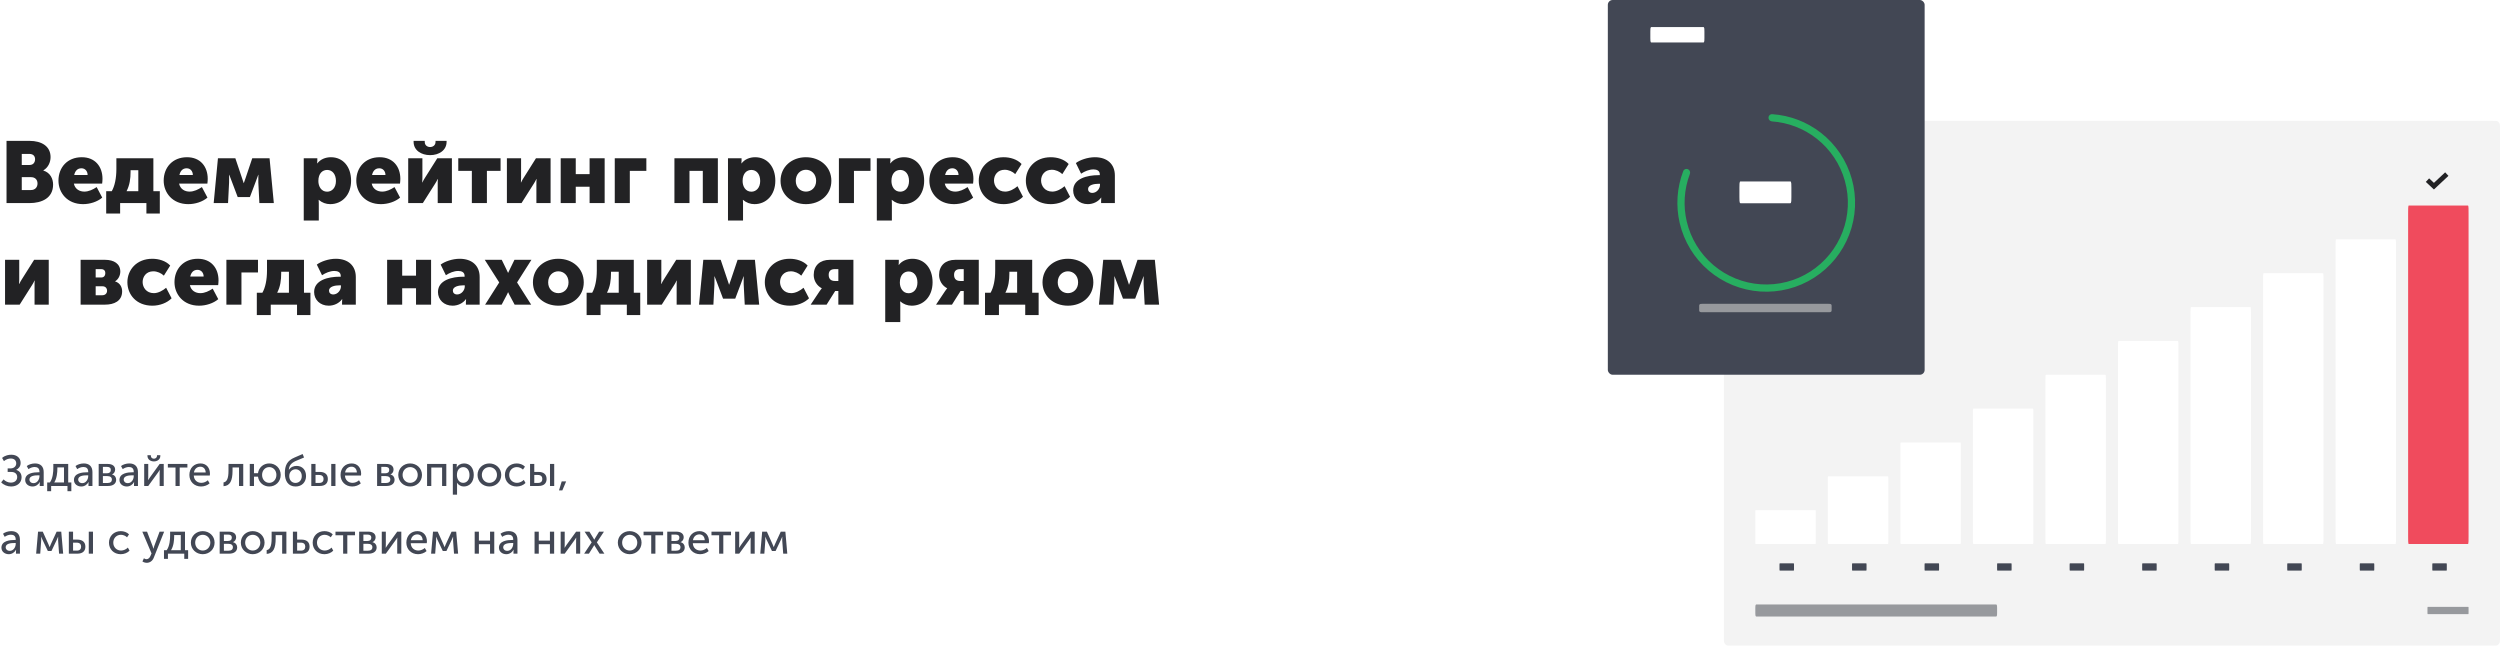 <svg width="1034" height="267" viewBox="0 0 1034 267" fill="none" xmlns="http://www.w3.org/2000/svg">
<path d="M2.7 84H12.168C17.28 84 21.96 81.948 21.96 76.332C21.96 74.064 20.88 71.436 17.928 70.536V70.464C19.872 69.348 20.916 67.152 20.916 64.992C20.916 60.564 17.316 58.26 12.168 58.26H2.7V84ZM9 68.232V63.66H12.132C13.824 63.66 14.508 64.668 14.508 65.856C14.508 67.08 13.824 68.232 12.24 68.232H9ZM9 78.6V73.272H12.816C14.652 73.272 15.516 74.46 15.516 75.9C15.516 77.34 14.616 78.6 12.78 78.6H9ZM24.177 74.712C24.177 79.644 27.741 84.432 34.365 84.432C37.209 84.432 40.269 83.46 42.285 81.732L39.981 77.376C38.469 78.384 36.705 79.248 34.869 79.248C32.889 79.248 31.017 78.204 30.549 75.936H42.249C42.321 75.288 42.393 74.64 42.393 73.992C42.393 68.844 39.297 65.028 33.825 65.028C27.849 65.028 24.177 69.276 24.177 74.712ZM30.693 72.372C31.017 70.896 31.881 69.6 33.681 69.6C35.265 69.6 36.237 70.86 36.237 72.372H30.693ZM52.346 79.068C53.642 76.584 54.002 73.884 54.002 71.076V70.392H57.206V79.068H52.346ZM43.922 79.068V88.32H49.682V84H60.554V88.32H66.098V79.068H63.434V65.46H48.134V69.924C48.134 73.668 47.45 76.98 46.226 79.068H43.922ZM67.7 74.712C67.7 79.644 71.264 84.432 77.888 84.432C80.732 84.432 83.792 83.46 85.808 81.732L83.504 77.376C81.992 78.384 80.228 79.248 78.392 79.248C76.412 79.248 74.54 78.204 74.072 75.936H85.772C85.844 75.288 85.916 74.64 85.916 73.992C85.916 68.844 82.82 65.028 77.348 65.028C71.372 65.028 67.7 69.276 67.7 74.712ZM74.216 72.372C74.54 70.896 75.404 69.6 77.204 69.6C78.788 69.6 79.76 70.86 79.76 72.372H74.216ZM88.378 84H94.318L94.75 75.468C94.822 74.028 94.714 72.3 94.714 72.3H94.786C94.786 72.3 95.47 73.848 95.866 75.036L98.314 81.516H103.354L105.802 75.036C106.27 73.884 106.81 72.3 106.81 72.3H106.882C106.882 72.3 106.81 74.028 106.846 75.468L107.278 84H113.254L111.49 65.46H104.326L101.59 73.596C101.266 74.532 100.834 75.756 100.834 75.756H100.798C100.798 75.756 100.402 74.532 100.078 73.596L97.342 65.46H90.142L88.378 84ZM125.627 91.2H131.855V84.252C131.855 83.316 131.783 82.668 131.783 82.668H131.855C133.187 83.82 134.843 84.432 136.571 84.432C141.503 84.432 145.211 80.616 145.211 74.748C145.211 68.988 141.899 65.028 136.859 65.028C134.627 65.028 132.503 65.892 131.243 67.584H131.171C131.171 67.584 131.243 67.008 131.243 66.396V65.46H125.627V91.2ZM131.675 74.856C131.675 71.652 133.439 70.284 135.311 70.284C137.471 70.284 138.947 72.084 138.947 74.856C138.947 77.7 137.255 79.284 135.311 79.284C132.863 79.284 131.675 77.088 131.675 74.856ZM147.364 74.712C147.364 79.644 150.928 84.432 157.552 84.432C160.396 84.432 163.456 83.46 165.472 81.732L163.168 77.376C161.656 78.384 159.892 79.248 158.056 79.248C156.076 79.248 154.204 78.204 153.736 75.936H165.436C165.508 75.288 165.58 74.64 165.58 73.992C165.58 68.844 162.484 65.028 157.012 65.028C151.036 65.028 147.364 69.276 147.364 74.712ZM153.88 72.372C154.204 70.896 155.068 69.6 156.868 69.6C158.452 69.6 159.424 70.86 159.424 72.372H153.88ZM177.906 64.164C181.542 64.164 184.71 62.184 184.71 58.656V58.26H180.138V58.692C180.138 60.168 178.95 60.816 177.906 60.816C176.826 60.816 175.674 60.168 175.674 58.692V58.26H171.066V58.656C171.066 62.184 174.234 64.164 177.906 64.164ZM168.834 84H174.882L180.03 75.864C180.318 75.36 180.714 74.784 181.038 74.028H181.11C181.038 74.748 181.038 75.468 181.038 75.9V84H186.906V65.46H180.858L175.71 73.632C175.386 74.172 175.026 74.712 174.702 75.468H174.63C174.666 75 174.702 74.28 174.702 73.632V65.46H168.834V84ZM195.156 84H201.384V70.68H207.036V65.46H189.54V70.68H195.156V84ZM209.651 84H215.699L220.847 75.864C221.135 75.36 221.531 74.784 221.855 74.028H221.927C221.855 74.748 221.855 75.468 221.855 75.9V84H227.723V65.46H221.675L216.527 73.632C216.203 74.172 215.843 74.712 215.519 75.468H215.447C215.483 75 215.519 74.28 215.519 73.632V65.46H209.651V84ZM231.904 84H238.132V77.232H243.856V84H250.084V65.46H243.856V72.012H238.132V65.46H231.904V84ZM254.264 84H260.492V70.68H267.332V65.46H254.264V84ZM278.943 84H285.171V70.68H290.679V84H296.907V65.46H278.943V84ZM301.092 91.2H307.32V84.252C307.32 83.316 307.248 82.668 307.248 82.668H307.32C308.652 83.82 310.308 84.432 312.036 84.432C316.968 84.432 320.676 80.616 320.676 74.748C320.676 68.988 317.364 65.028 312.324 65.028C310.092 65.028 307.968 65.892 306.708 67.584H306.636C306.636 67.584 306.708 67.008 306.708 66.396V65.46H301.092V91.2ZM307.14 74.856C307.14 71.652 308.904 70.284 310.776 70.284C312.936 70.284 314.412 72.084 314.412 74.856C314.412 77.7 312.72 79.284 310.776 79.284C308.328 79.284 307.14 77.088 307.14 74.856ZM322.829 74.784C322.829 80.58 327.509 84.432 333.341 84.432C339.173 84.432 343.853 80.58 343.853 74.784C343.853 68.952 339.173 65.028 333.305 65.028C327.509 65.028 322.829 68.952 322.829 74.784ZM329.129 74.784C329.129 71.976 331.073 70.212 333.341 70.212C335.609 70.212 337.553 71.976 337.553 74.784C337.553 77.556 335.609 79.248 333.341 79.248C331.073 79.248 329.129 77.556 329.129 74.784ZM346.971 84H353.199V70.68H360.039V65.46H346.971V84ZM362.651 91.2H368.879V84.252C368.879 83.316 368.807 82.668 368.807 82.668H368.879C370.211 83.82 371.867 84.432 373.595 84.432C378.527 84.432 382.235 80.616 382.235 74.748C382.235 68.988 378.923 65.028 373.883 65.028C371.651 65.028 369.527 65.892 368.267 67.584H368.195C368.195 67.584 368.267 67.008 368.267 66.396V65.46H362.651V91.2ZM368.699 74.856C368.699 71.652 370.463 70.284 372.335 70.284C374.495 70.284 375.971 72.084 375.971 74.856C375.971 77.7 374.279 79.284 372.335 79.284C369.887 79.284 368.699 77.088 368.699 74.856ZM384.388 74.712C384.388 79.644 387.952 84.432 394.576 84.432C397.42 84.432 400.48 83.46 402.496 81.732L400.192 77.376C398.68 78.384 396.916 79.248 395.08 79.248C393.1 79.248 391.228 78.204 390.76 75.936H402.46C402.532 75.288 402.604 74.64 402.604 73.992C402.604 68.844 399.508 65.028 394.036 65.028C388.06 65.028 384.388 69.276 384.388 74.712ZM390.904 72.372C391.228 70.896 392.092 69.6 393.892 69.6C395.476 69.6 396.448 70.86 396.448 72.372H390.904ZM404.814 74.712C404.814 79.824 408.522 84.432 415.146 84.432C418.242 84.432 421.266 83.244 423.102 81.372L420.834 77.016C419.502 78.168 417.558 79.248 415.758 79.248C412.626 79.248 411.114 76.836 411.114 74.64C411.114 72.444 412.59 70.212 415.542 70.212C417.162 70.212 418.818 70.968 419.898 72.012L422.526 67.836C420.69 65.856 417.738 65.028 415.146 65.028C408.486 65.028 404.814 69.744 404.814 74.712ZM424.29 74.712C424.29 79.824 427.998 84.432 434.622 84.432C437.718 84.432 440.742 83.244 442.578 81.372L440.31 77.016C438.978 78.168 437.034 79.248 435.234 79.248C432.102 79.248 430.59 76.836 430.59 74.64C430.59 72.444 432.066 70.212 435.018 70.212C436.638 70.212 438.294 70.968 439.374 72.012L442.002 67.836C440.166 65.856 437.214 65.028 434.622 65.028C427.962 65.028 424.29 69.744 424.29 74.712ZM443.865 78.78C443.865 81.984 446.349 84.432 449.913 84.432C452.037 84.432 454.197 83.46 455.421 81.732H455.493C455.493 81.732 455.421 82.272 455.421 82.884V84H461.109V72.588C461.109 67.872 457.941 65.028 452.829 65.028C449.805 65.028 446.565 66.216 444.981 67.44L447.141 71.832C448.617 70.86 450.453 70.068 452.253 70.068C453.621 70.068 454.881 70.572 454.881 72.12V72.444H454.341C449.769 72.444 443.865 73.812 443.865 78.78ZM450.021 78.204C450.021 76.512 452.469 76.008 454.377 76.008H454.953V76.512C454.953 78.024 453.585 79.788 451.785 79.788C450.633 79.788 450.021 79.068 450.021 78.204ZM2.088 126H8.136L13.284 117.864C13.572 117.36 13.968 116.784 14.292 116.028H14.364C14.292 116.748 14.292 117.468 14.292 117.9V126H20.16V107.46H14.112L8.964 115.632C8.64 116.172 8.28 116.712 7.956 117.468H7.884C7.92 117 7.956 116.28 7.956 115.632V107.46H2.088V126ZM33.342 126H43.458C47.13 126 50.514 124.56 50.514 120.492C50.514 118.872 49.722 117.036 47.598 116.388V116.352C49.002 115.524 49.758 113.868 49.758 112.32C49.758 109.116 47.166 107.46 43.458 107.46H33.342V126ZM39.57 114.768V111.312H41.838C43.062 111.312 43.566 112.068 43.566 112.932C43.566 113.904 43.062 114.768 41.91 114.768H39.57ZM39.57 122.112V118.404H42.342C43.674 118.404 44.286 119.268 44.286 120.276C44.286 121.212 43.638 122.112 42.306 122.112H39.57ZM52.688 116.712C52.688 121.824 56.397 126.432 63.02 126.432C66.117 126.432 69.141 125.244 70.977 123.372L68.709 119.016C67.376 120.168 65.433 121.248 63.633 121.248C60.501 121.248 58.989 118.836 58.989 116.64C58.989 114.444 60.465 112.212 63.416 112.212C65.037 112.212 66.692 112.968 67.772 114.012L70.4 109.836C68.564 107.856 65.612 107.028 63.02 107.028C56.361 107.028 52.688 111.744 52.688 116.712ZM72.165 116.712C72.165 121.644 75.729 126.432 82.353 126.432C85.197 126.432 88.257 125.46 90.273 123.732L87.969 119.376C86.457 120.384 84.693 121.248 82.857 121.248C80.877 121.248 79.005 120.204 78.537 117.936H90.237C90.309 117.288 90.381 116.64 90.381 115.992C90.381 110.844 87.285 107.028 81.813 107.028C75.837 107.028 72.165 111.276 72.165 116.712ZM78.681 114.372C79.005 112.896 79.869 111.6 81.669 111.6C83.253 111.6 84.225 112.86 84.225 114.372H78.681ZM93.635 126H99.863V112.68H106.703V107.46H93.635V126ZM114.643 121.068C115.939 118.584 116.299 115.884 116.299 113.076V112.392H119.503V121.068H114.643ZM106.219 121.068V130.32H111.979V126H122.851V130.32H128.395V121.068H125.731V107.46H110.431V111.924C110.431 115.668 109.747 118.98 108.523 121.068H106.219ZM129.92 120.78C129.92 123.984 132.404 126.432 135.968 126.432C138.092 126.432 140.252 125.46 141.476 123.732H141.548C141.548 123.732 141.476 124.272 141.476 124.884V126H147.164V114.588C147.164 109.872 143.996 107.028 138.884 107.028C135.86 107.028 132.62 108.216 131.036 109.44L133.196 113.832C134.672 112.86 136.508 112.068 138.308 112.068C139.676 112.068 140.936 112.572 140.936 114.12V114.444H140.396C135.824 114.444 129.92 115.812 129.92 120.78ZM136.076 120.204C136.076 118.512 138.524 118.008 140.432 118.008H141.008V118.512C141.008 120.024 139.64 121.788 137.84 121.788C136.688 121.788 136.076 121.068 136.076 120.204ZM160.115 126H166.343V119.232H172.067V126H178.295V107.46H172.067V114.012H166.343V107.46H160.115V126ZM181.143 120.78C181.143 123.984 183.627 126.432 187.191 126.432C189.315 126.432 191.475 125.46 192.699 123.732H192.771C192.771 123.732 192.699 124.272 192.699 124.884V126H198.387V114.588C198.387 109.872 195.219 107.028 190.107 107.028C187.083 107.028 183.843 108.216 182.259 109.44L184.419 113.832C185.895 112.86 187.731 112.068 189.531 112.068C190.899 112.068 192.159 112.572 192.159 114.12V114.444H191.619C187.047 114.444 181.143 115.812 181.143 120.78ZM187.299 120.204C187.299 118.512 189.747 118.008 191.655 118.008H192.231V118.512C192.231 120.024 190.863 121.788 189.063 121.788C187.911 121.788 187.299 121.068 187.299 120.204ZM200.646 126H207.486L209.682 121.824C209.862 121.5 210.114 120.888 210.114 120.888H210.186C210.186 120.888 210.438 121.5 210.618 121.824L212.85 126H219.69L213.858 116.82L219.798 107.46H212.778L210.762 111.6C210.546 112.068 210.186 112.824 210.186 112.824H210.114C210.114 112.824 209.79 112.068 209.538 111.6L207.522 107.46H200.502L206.478 116.82L200.646 126ZM220.419 116.784C220.419 122.58 225.099 126.432 230.931 126.432C236.763 126.432 241.443 122.58 241.443 116.784C241.443 110.952 236.763 107.028 230.895 107.028C225.099 107.028 220.419 110.952 220.419 116.784ZM226.719 116.784C226.719 113.976 228.663 112.212 230.931 112.212C233.199 112.212 235.143 113.976 235.143 116.784C235.143 119.556 233.199 121.248 230.931 121.248C228.663 121.248 226.719 119.556 226.719 116.784ZM251.049 121.068C252.345 118.584 252.705 115.884 252.705 113.076V112.392H255.909V121.068H251.049ZM242.625 121.068V130.32H248.385V126H259.257V130.32H264.801V121.068H262.137V107.46H246.837V111.924C246.837 115.668 246.153 118.98 244.929 121.068H242.625ZM267.658 126H273.706L278.854 117.864C279.142 117.36 279.538 116.784 279.862 116.028H279.934C279.862 116.748 279.862 117.468 279.862 117.9V126H285.73V107.46H279.682L274.534 115.632C274.21 116.172 273.85 116.712 273.526 117.468H273.454C273.49 117 273.526 116.28 273.526 115.632V107.46H267.658V126ZM289.12 126H295.06L295.492 117.468C295.564 116.028 295.456 114.3 295.456 114.3H295.528C295.528 114.3 296.212 115.848 296.608 117.036L299.056 123.516H304.096L306.544 117.036C307.012 115.884 307.552 114.3 307.552 114.3H307.624C307.624 114.3 307.552 116.028 307.588 117.468L308.02 126H313.996L312.232 107.46H305.068L302.332 115.596C302.008 116.532 301.576 117.756 301.576 117.756H301.54C301.54 117.756 301.144 116.532 300.82 115.596L298.084 107.46H290.884L289.12 126ZM316.325 116.712C316.325 121.824 320.033 126.432 326.657 126.432C329.753 126.432 332.777 125.244 334.613 123.372L332.345 119.016C331.013 120.168 329.069 121.248 327.269 121.248C324.137 121.248 322.625 118.836 322.625 116.64C322.625 114.444 324.101 112.212 327.053 112.212C328.673 112.212 330.329 112.968 331.409 114.012L334.037 109.836C332.201 107.856 329.249 107.028 326.657 107.028C319.997 107.028 316.325 111.744 316.325 116.712ZM335.293 126H341.881L345.445 120.348H346.741V126H352.969V107.46H343.249C339.145 107.46 336.553 109.836 336.553 113.724C336.553 116.1 337.885 118.224 339.901 119.232V119.268C339.901 119.268 339.541 119.628 339.037 120.384L335.293 126ZM345.265 116.208C343.789 116.208 342.745 115.452 342.745 113.688C342.745 111.96 343.789 111.312 345.229 111.312H346.741V116.208H345.265ZM366.131 133.2H372.359V126.252C372.359 125.316 372.287 124.668 372.287 124.668H372.359C373.691 125.82 375.347 126.432 377.075 126.432C382.007 126.432 385.715 122.616 385.715 116.748C385.715 110.988 382.403 107.028 377.363 107.028C375.131 107.028 373.007 107.892 371.747 109.584H371.675C371.675 109.584 371.747 109.008 371.747 108.396V107.46H366.131V133.2ZM372.179 116.856C372.179 113.652 373.943 112.284 375.815 112.284C377.975 112.284 379.451 114.084 379.451 116.856C379.451 119.7 377.759 121.284 375.815 121.284C373.367 121.284 372.179 119.088 372.179 116.856ZM387.148 126H393.736L397.3 120.348H398.596V126H404.824V107.46H395.104C391 107.46 388.408 109.836 388.408 113.724C388.408 116.1 389.74 118.224 391.756 119.232V119.268C391.756 119.268 391.396 119.628 390.892 120.384L387.148 126ZM397.12 116.208C395.644 116.208 394.6 115.452 394.6 113.688C394.6 111.96 395.644 111.312 397.084 111.312H398.596V116.208H397.12ZM415.826 121.068C417.122 118.584 417.482 115.884 417.482 113.076V112.392H420.686V121.068H415.826ZM407.402 121.068V130.32H413.162V126H424.034V130.32H429.578V121.068H426.914V107.46H411.614V111.924C411.614 115.668 410.93 118.98 409.706 121.068H407.402ZM431.181 116.784C431.181 122.58 435.861 126.432 441.693 126.432C447.525 126.432 452.205 122.58 452.205 116.784C452.205 110.952 447.525 107.028 441.657 107.028C435.861 107.028 431.181 110.952 431.181 116.784ZM437.481 116.784C437.481 113.976 439.425 112.212 441.693 112.212C443.961 112.212 445.905 113.976 445.905 116.784C445.905 119.556 443.961 121.248 441.693 121.248C439.425 121.248 437.481 119.556 437.481 116.784ZM454.53 126H460.47L460.902 117.468C460.974 116.028 460.866 114.3 460.866 114.3H460.938C460.938 114.3 461.622 115.848 462.018 117.036L464.466 123.516H469.506L471.954 117.036C472.422 115.884 472.962 114.3 472.962 114.3H473.034C473.034 114.3 472.962 116.028 472.998 117.468L473.43 126H479.406L477.642 107.46H470.478L467.742 115.596C467.418 116.532 466.986 117.756 466.986 117.756H466.95C466.95 117.756 466.554 116.532 466.23 115.596L463.494 107.46H456.294L454.53 126Z" fill="#222224"/>
<path d="M0.486 199.488C1.476 200.586 3.078 201.216 4.608 201.216C7.002 201.216 8.928 199.758 8.928 197.4C8.928 195.834 8.028 194.736 6.696 194.358V194.322C7.596 193.872 8.532 193.008 8.532 191.46C8.532 189.336 6.894 188.076 4.716 188.076C3.636 188.076 2.214 188.274 0.864 189.39L1.62 190.722C2.556 189.93 3.564 189.642 4.464 189.642C6.03 189.642 6.714 190.578 6.714 191.676C6.714 192.882 5.706 193.728 4.428 193.728H3.168V195.204H4.734C6.12 195.204 7.11 195.978 7.11 197.31C7.11 198.75 6.012 199.614 4.464 199.614C3.276 199.614 2.142 199.002 1.476 198.282L0.486 199.488ZM10.42 198.516C10.42 200.226 11.878 201.216 13.462 201.216C14.812 201.216 15.928 200.406 16.45 199.362H16.486C16.486 199.362 16.432 199.668 16.432 200.082V201H18.07V195.24C18.07 192.936 16.756 191.676 14.47 191.676C13.192 191.676 11.806 192.144 11.068 192.756L11.77 194.034C12.508 193.512 13.426 193.152 14.326 193.152C15.46 193.152 16.324 193.656 16.324 195.15V195.33H15.856C13.966 195.33 10.42 195.654 10.42 198.516ZM12.166 198.372C12.166 196.698 14.578 196.59 15.874 196.59H16.324V196.932C16.324 198.282 15.406 199.83 13.876 199.83C12.742 199.83 12.166 199.092 12.166 198.372ZM22.433 199.56C23.585 197.76 23.729 195.168 23.729 193.8V193.314H26.465V199.56H22.433ZM19.517 199.56V203.16H21.155V201H27.905V203.16H29.507V199.56H28.211V191.892H22.055V193.566C22.055 194.97 21.911 197.814 20.633 199.56H19.517ZM30.582 198.516C30.582 200.226 32.04 201.216 33.624 201.216C34.974 201.216 36.09 200.406 36.612 199.362H36.648C36.648 199.362 36.594 199.668 36.594 200.082V201H38.232V195.24C38.232 192.936 36.918 191.676 34.632 191.676C33.354 191.676 31.968 192.144 31.23 192.756L31.932 194.034C32.67 193.512 33.588 193.152 34.488 193.152C35.622 193.152 36.486 193.656 36.486 195.15V195.33H36.018C34.128 195.33 30.582 195.654 30.582 198.516ZM32.328 198.372C32.328 196.698 34.74 196.59 36.036 196.59H36.486V196.932C36.486 198.282 35.568 199.83 34.038 199.83C32.904 199.83 32.328 199.092 32.328 198.372ZM40.813 201H44.701C46.681 201 48.049 200.1 48.049 198.408C48.049 197.4 47.455 196.518 46.321 196.248V196.23C47.149 195.87 47.617 195.114 47.617 194.232C47.617 192.702 46.411 191.892 44.575 191.892H40.813V201ZM42.559 195.744V193.098H44.215C45.313 193.098 45.835 193.53 45.835 194.358C45.835 195.204 45.313 195.744 44.269 195.744H42.559ZM42.559 199.776V196.914H44.413C45.619 196.914 46.285 197.454 46.285 198.354C46.285 199.2 45.691 199.776 44.431 199.776H42.559ZM49.408 198.516C49.408 200.226 50.867 201.216 52.45 201.216C53.8 201.216 54.916 200.406 55.438 199.362H55.474C55.474 199.362 55.42 199.668 55.42 200.082V201H57.059V195.24C57.059 192.936 55.745 191.676 53.459 191.676C52.181 191.676 50.794 192.144 50.056 192.756L50.758 194.034C51.496 193.512 52.414 193.152 53.315 193.152C54.449 193.152 55.312 193.656 55.312 195.15V195.33H54.844C52.955 195.33 49.408 195.654 49.408 198.516ZM51.154 198.372C51.154 196.698 53.566 196.59 54.862 196.59H55.312V196.932C55.312 198.282 54.395 199.83 52.864 199.83C51.73 199.83 51.154 199.092 51.154 198.372ZM63.653 190.848C65.057 190.848 66.317 190.02 66.317 188.544V188.274H64.931V188.508C64.931 189.318 64.283 189.714 63.653 189.714C63.023 189.714 62.393 189.318 62.393 188.526V188.274H60.989V188.544C60.989 190.02 62.267 190.848 63.653 190.848ZM59.639 201H61.313L65.255 195.564C65.543 195.132 65.993 194.52 66.047 194.358H66.083C66.083 194.502 66.029 195.132 66.029 195.564V201H67.721V191.892H66.029L62.105 197.328C61.799 197.76 61.367 198.39 61.295 198.552H61.259C61.277 198.462 61.313 197.814 61.313 197.328V191.892H59.639V201ZM72.593 201H74.321V193.386H77.507V191.892H69.425V193.386H72.593V201ZM78.328 196.446C78.328 199.146 80.308 201.216 83.17 201.216C84.43 201.216 85.816 200.73 86.698 199.92L85.96 198.642C85.24 199.29 84.25 199.704 83.278 199.704C81.64 199.704 80.236 198.642 80.146 196.68H86.77C86.806 196.428 86.842 196.176 86.842 195.942C86.842 193.602 85.474 191.676 82.9 191.676C80.308 191.676 78.328 193.548 78.328 196.446ZM80.2 195.42C80.452 193.908 81.514 193.026 82.864 193.026C84.052 193.026 85.024 193.854 85.078 195.42H80.2ZM92.452 201.09C95.134 200.946 96.178 198.822 96.178 194.7V193.332H98.86V201H100.606V191.892H94.504V194.7C94.504 197.994 93.784 199.326 92.452 199.524V201.09ZM103.303 201H105.049V197.148H106.705C107.029 199.524 108.955 201.216 111.367 201.216C113.995 201.216 116.101 199.2 116.101 196.428C116.101 193.674 113.995 191.676 111.349 191.676C108.955 191.676 107.029 193.35 106.705 195.708H105.049V191.892H103.303V201ZM108.397 196.428C108.397 194.538 109.711 193.188 111.367 193.188C113.005 193.188 114.319 194.538 114.319 196.428C114.319 198.336 113.005 199.704 111.367 199.704C109.711 199.704 108.397 198.336 108.397 196.428ZM117.813 195.762C117.813 198.912 119.199 201.216 122.277 201.216C124.851 201.216 126.579 199.416 126.579 196.896C126.579 194.322 124.995 192.702 122.709 192.702C121.503 192.702 120.297 193.098 119.487 194.322H119.451C119.577 192.576 120.441 191.514 122.259 190.686L125.751 189.228L125.175 187.788L121.917 189.192C118.749 190.524 117.813 192.504 117.813 195.762ZM119.631 196.896C119.631 195.294 120.729 194.088 122.277 194.088C123.645 194.088 124.815 195.15 124.815 196.932C124.815 198.696 123.645 199.74 122.205 199.74C120.801 199.74 119.631 198.696 119.631 196.896ZM137 201H138.746V191.892H137V201ZM128.756 201H132.266C134.552 201 135.596 199.83 135.596 198.12C135.596 196.05 134.174 195.186 132.284 195.186H130.502V191.892H128.756V201ZM130.502 199.74V196.446H132.014C133.274 196.446 133.832 197.13 133.832 198.102C133.832 199.056 133.292 199.74 132.032 199.74H130.502ZM140.854 196.446C140.854 199.146 142.834 201.216 145.696 201.216C146.956 201.216 148.342 200.73 149.224 199.92L148.486 198.642C147.766 199.29 146.776 199.704 145.804 199.704C144.166 199.704 142.762 198.642 142.672 196.68H149.296C149.332 196.428 149.368 196.176 149.368 195.942C149.368 193.602 148 191.676 145.426 191.676C142.834 191.676 140.854 193.548 140.854 196.446ZM142.726 195.42C142.978 193.908 144.04 193.026 145.39 193.026C146.578 193.026 147.55 193.854 147.604 195.42H142.726ZM155.967 201H159.855C161.835 201 163.203 200.1 163.203 198.408C163.203 197.4 162.609 196.518 161.475 196.248V196.23C162.303 195.87 162.771 195.114 162.771 194.232C162.771 192.702 161.565 191.892 159.729 191.892H155.967V201ZM157.713 195.744V193.098H159.369C160.467 193.098 160.989 193.53 160.989 194.358C160.989 195.204 160.467 195.744 159.423 195.744H157.713ZM157.713 199.776V196.914H159.567C160.773 196.914 161.439 197.454 161.439 198.354C161.439 199.2 160.845 199.776 159.585 199.776H157.713ZM164.725 196.428C164.725 199.2 166.921 201.216 169.639 201.216C172.339 201.216 174.535 199.2 174.535 196.428C174.535 193.674 172.339 191.676 169.621 191.676C166.921 191.676 164.725 193.674 164.725 196.428ZM166.507 196.428C166.507 194.538 167.911 193.188 169.639 193.188C171.349 193.188 172.771 194.538 172.771 196.428C172.771 198.336 171.349 199.704 169.639 199.704C167.911 199.704 166.507 198.336 166.507 196.428ZM176.639 201H178.385V193.386H182.849V201H184.595V191.892H176.639V201ZM187.291 204.6H189.037V200.46C189.037 199.992 188.965 199.668 188.965 199.668H189.001C189.631 200.64 190.675 201.216 191.827 201.216C194.221 201.216 195.949 199.344 195.949 196.446C195.949 193.62 194.419 191.676 191.953 191.676C190.621 191.676 189.469 192.288 188.893 193.386H188.857C188.857 193.386 188.911 193.08 188.911 192.702V191.892H187.291V204.6ZM188.983 196.482C188.983 194.178 190.243 193.206 191.611 193.206C193.123 193.206 194.185 194.484 194.185 196.464C194.185 198.534 192.997 199.704 191.557 199.704C189.883 199.704 188.983 198.102 188.983 196.482ZM197.508 196.428C197.508 199.2 199.704 201.216 202.422 201.216C205.122 201.216 207.318 199.2 207.318 196.428C207.318 193.674 205.122 191.676 202.404 191.676C199.704 191.676 197.508 193.674 197.508 196.428ZM199.29 196.428C199.29 194.538 200.694 193.188 202.422 193.188C204.132 193.188 205.554 194.538 205.554 196.428C205.554 198.336 204.132 199.704 202.422 199.704C200.694 199.704 199.29 198.336 199.29 196.428ZM208.828 196.446C208.828 199.182 210.826 201.216 213.706 201.216C215.128 201.216 216.514 200.64 217.342 199.758L216.64 198.48C215.938 199.218 214.84 199.704 213.832 199.704C211.942 199.704 210.61 198.282 210.61 196.428C210.61 194.574 211.942 193.188 213.778 193.188C214.732 193.188 215.686 193.62 216.298 194.232L217.126 193.008C216.262 192.09 214.912 191.676 213.706 191.676C210.844 191.676 208.828 193.746 208.828 196.446ZM227.475 201H229.221V191.892H227.475V201ZM219.231 201H222.741C225.027 201 226.071 199.83 226.071 198.12C226.071 196.05 224.649 195.186 222.759 195.186H220.977V191.892H219.231V201ZM220.977 199.74V196.446H222.489C223.749 196.446 224.307 197.13 224.307 198.102C224.307 199.056 223.767 199.74 222.507 199.74H220.977ZM231.202 202.818H232.588L234.154 199.11H232.318L231.202 202.818ZM0.594 226.516C0.594 228.226 2.052 229.216 3.636 229.216C4.986 229.216 6.102 228.406 6.624 227.362H6.66C6.66 227.362 6.606 227.668 6.606 228.082V229H8.244V223.24C8.244 220.936 6.93 219.676 4.644 219.676C3.366 219.676 1.98 220.144 1.242 220.756L1.944 222.034C2.682 221.512 3.6 221.152 4.5 221.152C5.634 221.152 6.498 221.656 6.498 223.15V223.33H6.03C4.14 223.33 0.594 223.654 0.594 226.516ZM2.34 226.372C2.34 224.698 4.752 224.59 6.048 224.59H6.498V224.932C6.498 226.282 5.58 227.83 4.05 227.83C2.916 227.83 2.34 227.092 2.34 226.372ZM14.947 229H16.639L17.035 223.582C17.071 223.042 17.017 222.016 17.017 222.016H17.053C17.053 222.016 17.341 222.7 17.629 223.366L19.789 227.902H21.283L23.443 223.348C23.785 222.646 24.019 222.016 24.019 222.016H24.055C24.055 222.016 24.019 223.042 24.037 223.582L24.433 229H26.125L25.333 219.892H23.425L21.049 225.04C20.815 225.598 20.545 226.264 20.545 226.264H20.509C20.509 226.264 20.257 225.58 20.005 225.04L17.683 219.892H15.739L14.947 229ZM36.717 229H38.463V219.892H36.717V229ZM28.473 229H31.983C34.269 229 35.313 227.83 35.313 226.12C35.313 224.05 33.891 223.186 32.001 223.186H30.219V219.892H28.473V229ZM30.219 227.74V224.446H31.731C32.991 224.446 33.549 225.13 33.549 226.102C33.549 227.056 33.009 227.74 31.749 227.74H30.219ZM45.071 224.446C45.071 227.182 47.069 229.216 49.949 229.216C51.37 229.216 52.757 228.64 53.584 227.758L52.883 226.48C52.181 227.218 51.083 227.704 50.075 227.704C48.184 227.704 46.852 226.282 46.852 224.428C46.852 222.574 48.184 221.188 50.02 221.188C50.974 221.188 51.928 221.62 52.541 222.232L53.368 221.008C52.505 220.09 51.154 219.676 49.949 219.676C47.087 219.676 45.071 221.746 45.071 224.446ZM59.523 230.89L58.911 232.222C58.911 232.222 59.649 232.78 60.657 232.78C61.935 232.78 63.069 232.06 63.609 230.638L67.893 219.892H66.003L63.789 225.868C63.627 226.336 63.483 226.948 63.483 226.948H63.447C63.447 226.948 63.285 226.3 63.105 225.85L60.819 219.892H58.857L62.673 228.892L62.223 229.936C61.881 230.764 61.287 231.286 60.567 231.286C60.027 231.286 59.523 230.89 59.523 230.89ZM70.737 227.56C71.889 225.76 72.034 223.168 72.034 221.8V221.314H74.769V227.56H70.737ZM67.822 227.56V231.16H69.46V229H76.21V231.16H77.811V227.56H76.516V219.892H70.359V221.566C70.359 222.97 70.216 225.814 68.938 227.56H67.822ZM78.944 224.428C78.944 227.2 81.139 229.216 83.858 229.216C86.558 229.216 88.754 227.2 88.754 224.428C88.754 221.674 86.558 219.676 83.84 219.676C81.139 219.676 78.944 221.674 78.944 224.428ZM80.725 224.428C80.725 222.538 82.129 221.188 83.858 221.188C85.567 221.188 86.99 222.538 86.99 224.428C86.99 226.336 85.567 227.704 83.858 227.704C82.129 227.704 80.725 226.336 80.725 224.428ZM90.858 229H94.746C96.726 229 98.094 228.1 98.094 226.408C98.094 225.4 97.5 224.518 96.366 224.248V224.23C97.194 223.87 97.662 223.114 97.662 222.232C97.662 220.702 96.456 219.892 94.62 219.892H90.858V229ZM92.604 223.744V221.098H94.26C95.358 221.098 95.88 221.53 95.88 222.358C95.88 223.204 95.358 223.744 94.314 223.744H92.604ZM92.604 227.776V224.914H94.458C95.664 224.914 96.33 225.454 96.33 226.354C96.33 227.2 95.736 227.776 94.476 227.776H92.604ZM99.615 224.428C99.615 227.2 101.811 229.216 104.529 229.216C107.229 229.216 109.425 227.2 109.425 224.428C109.425 221.674 107.229 219.676 104.511 219.676C101.811 219.676 99.615 221.674 99.615 224.428ZM101.397 224.428C101.397 222.538 102.801 221.188 104.529 221.188C106.239 221.188 107.661 222.538 107.661 224.428C107.661 226.336 106.239 227.704 104.529 227.704C102.801 227.704 101.397 226.336 101.397 224.428ZM110.294 229.09C112.976 228.946 114.02 226.822 114.02 222.7V221.332H116.702V229H118.448V219.892H112.346V222.7C112.346 225.994 111.626 227.326 110.294 227.524V229.09ZM121.145 229H124.691C126.995 229 128.039 227.83 128.039 226.12C128.039 224.05 126.617 223.186 124.727 223.186H122.891V219.892H121.145V229ZM122.891 227.74V224.446H124.457C125.717 224.446 126.257 225.13 126.257 226.102C126.257 227.056 125.717 227.74 124.457 227.74H122.891ZM129.322 224.446C129.322 227.182 131.32 229.216 134.2 229.216C135.622 229.216 137.008 228.64 137.836 227.758L137.134 226.48C136.432 227.218 135.334 227.704 134.326 227.704C132.436 227.704 131.104 226.282 131.104 224.428C131.104 222.574 132.436 221.188 134.272 221.188C135.226 221.188 136.18 221.62 136.792 222.232L137.62 221.008C136.756 220.09 135.406 219.676 134.2 219.676C131.338 219.676 129.322 221.746 129.322 224.446ZM141.921 229H143.649V221.386H146.835V219.892H138.753V221.386H141.921V229ZM148.549 229H152.437C154.417 229 155.785 228.1 155.785 226.408C155.785 225.4 155.191 224.518 154.057 224.248V224.23C154.885 223.87 155.353 223.114 155.353 222.232C155.353 220.702 154.147 219.892 152.311 219.892H148.549V229ZM150.295 223.744V221.098H151.951C153.049 221.098 153.571 221.53 153.571 222.358C153.571 223.204 153.049 223.744 152.005 223.744H150.295ZM150.295 227.776V224.914H152.149C153.355 224.914 154.021 225.454 154.021 226.354C154.021 227.2 153.427 227.776 152.167 227.776H150.295ZM157.901 229H159.575L163.517 223.564C163.805 223.132 164.255 222.52 164.309 222.358H164.345C164.345 222.502 164.291 223.132 164.291 223.564V229H165.983V219.892H164.291L160.367 225.328C160.061 225.76 159.629 226.39 159.557 226.552H159.521C159.539 226.462 159.575 225.814 159.575 225.328V219.892H157.901V229ZM168.065 224.446C168.065 227.146 170.045 229.216 172.907 229.216C174.167 229.216 175.553 228.73 176.435 227.92L175.697 226.642C174.977 227.29 173.987 227.704 173.015 227.704C171.377 227.704 169.973 226.642 169.883 224.68H176.507C176.543 224.428 176.579 224.176 176.579 223.942C176.579 221.602 175.211 219.676 172.637 219.676C170.045 219.676 168.065 221.548 168.065 224.446ZM169.937 223.42C170.189 221.908 171.251 221.026 172.601 221.026C173.789 221.026 174.761 221.854 174.815 223.42H169.937ZM178.3 229H179.992L180.388 223.582C180.424 223.042 180.37 222.016 180.37 222.016H180.406C180.406 222.016 180.694 222.7 180.982 223.366L183.142 227.902H184.636L186.796 223.348C187.138 222.646 187.372 222.016 187.372 222.016H187.408C187.408 222.016 187.372 223.042 187.39 223.582L187.786 229H189.478L188.686 219.892H186.778L184.402 225.04C184.168 225.598 183.898 226.264 183.898 226.264H183.862C183.862 226.264 183.61 225.58 183.358 225.04L181.036 219.892H179.092L178.3 229ZM196.327 229H198.073V225.094H202.681V229H204.427V219.892H202.681V223.6H198.073V219.892H196.327V229ZM206.364 226.516C206.364 228.226 207.822 229.216 209.406 229.216C210.756 229.216 211.872 228.406 212.394 227.362H212.43C212.43 227.362 212.376 227.668 212.376 228.082V229H214.014V223.24C214.014 220.936 212.7 219.676 210.414 219.676C209.136 219.676 207.75 220.144 207.012 220.756L207.714 222.034C208.452 221.512 209.37 221.152 210.27 221.152C211.404 221.152 212.268 221.656 212.268 223.15V223.33H211.8C209.91 223.33 206.364 223.654 206.364 226.516ZM208.11 226.372C208.11 224.698 210.522 224.59 211.818 224.59H212.268V224.932C212.268 226.282 211.35 227.83 209.82 227.83C208.686 227.83 208.11 227.092 208.11 226.372ZM221.094 229H222.84V225.094H227.448V229H229.194V219.892H227.448V223.6H222.84V219.892H221.094V229ZM231.887 229H233.561L237.503 223.564C237.791 223.132 238.241 222.52 238.295 222.358H238.331C238.331 222.502 238.277 223.132 238.277 223.564V229H239.969V219.892H238.277L234.353 225.328C234.047 225.76 233.615 226.39 233.543 226.552H233.507C233.525 226.462 233.561 225.814 233.561 225.328V219.892H231.887V229ZM241.601 229H243.581L245.489 225.958C245.633 225.742 245.759 225.472 245.759 225.472H245.795C245.795 225.472 245.939 225.742 246.083 225.958L247.991 229H249.971L246.857 224.32L249.791 219.892H247.793L246.101 222.664C245.975 222.898 245.795 223.204 245.795 223.204H245.759C245.759 223.204 245.597 222.898 245.471 222.664L243.779 219.892H241.781L244.715 224.32L241.601 229ZM255.533 224.428C255.533 227.2 257.729 229.216 260.447 229.216C263.147 229.216 265.343 227.2 265.343 224.428C265.343 221.674 263.147 219.676 260.429 219.676C257.729 219.676 255.533 221.674 255.533 224.428ZM257.315 224.428C257.315 222.538 258.719 221.188 260.447 221.188C262.157 221.188 263.579 222.538 263.579 224.428C263.579 226.336 262.157 227.704 260.447 227.704C258.719 227.704 257.315 226.336 257.315 224.428ZM269.345 229H271.073V221.386H274.259V219.892H266.177V221.386H269.345V229ZM275.973 229H279.861C281.841 229 283.209 228.1 283.209 226.408C283.209 225.4 282.615 224.518 281.481 224.248V224.23C282.309 223.87 282.777 223.114 282.777 222.232C282.777 220.702 281.571 219.892 279.735 219.892H275.973V229ZM277.719 223.744V221.098H279.375C280.473 221.098 280.995 221.53 280.995 222.358C280.995 223.204 280.473 223.744 279.429 223.744H277.719ZM277.719 227.776V224.914H279.573C280.779 224.914 281.445 225.454 281.445 226.354C281.445 227.2 280.851 227.776 279.591 227.776H277.719ZM284.731 224.446C284.731 227.146 286.711 229.216 289.573 229.216C290.833 229.216 292.219 228.73 293.101 227.92L292.363 226.642C291.643 227.29 290.653 227.704 289.681 227.704C288.043 227.704 286.639 226.642 286.549 224.68H293.173C293.209 224.428 293.245 224.176 293.245 223.942C293.245 221.602 291.877 219.676 289.303 219.676C286.711 219.676 284.731 221.548 284.731 224.446ZM286.603 223.42C286.855 221.908 287.917 221.026 289.267 221.026C290.455 221.026 291.427 221.854 291.481 223.42H286.603ZM297.435 229H299.163V221.386H302.349V219.892H294.267V221.386H297.435V229ZM304.063 229H305.737L309.679 223.564C309.967 223.132 310.417 222.52 310.471 222.358H310.507C310.507 222.502 310.453 223.132 310.453 223.564V229H312.145V219.892H310.453L306.529 225.328C306.223 225.76 305.791 226.39 305.719 226.552H305.683C305.701 226.462 305.737 225.814 305.737 225.328V219.892H304.063V229ZM314.443 229H316.135L316.531 223.582C316.567 223.042 316.513 222.016 316.513 222.016H316.549C316.549 222.016 316.837 222.7 317.125 223.366L319.285 227.902H320.779L322.939 223.348C323.281 222.646 323.515 222.016 323.515 222.016H323.551C323.551 222.016 323.515 223.042 323.533 223.582L323.929 229H325.621L324.829 219.892H322.921L320.545 225.04C320.311 225.598 320.041 226.264 320.041 226.264H320.005C320.005 226.264 319.753 225.58 319.501 225.04L317.179 219.892H315.235L314.443 229Z" fill="#424754"/>
<path d="M713 53.205C713 52.083 713 51.522 713.189 51.094C713.355 50.717 713.62 50.41 713.947 50.218C714.317 50 714.803 50 715.774 50H1031.23C1032.2 50 1032.68 50 1033.05 50.218C1033.38 50.41 1033.64 50.717 1033.81 51.094C1034 51.522 1034 52.083 1034 53.205V263.795C1034 264.917 1034 265.478 1033.81 265.906C1033.64 266.283 1033.38 266.59 1033.05 266.782C1032.68 267 1032.2 267 1031.23 267H715.774C714.803 267 714.317 267 713.947 266.782C713.62 266.59 713.355 266.283 713.189 265.906C713 265.478 713 264.917 713 263.795V53.205Z" fill="#F3F3F3"/>
<path d="M726 211.321C726 211.208 726 211.152 726.023 211.109C726.042 211.072 726.074 211.041 726.113 211.022C726.157 211 726.215 211 726.331 211H750.669C750.785 211 750.843 211 750.887 211.022C750.926 211.041 750.958 211.072 750.977 211.109C751 211.152 751 211.208 751 211.321V224.679C751 224.792 751 224.848 750.977 224.891C750.958 224.928 750.926 224.959 750.887 224.978C750.843 225 750.785 225 750.669 225H726.331C726.215 225 726.157 225 726.113 224.978C726.074 224.959 726.042 224.928 726.023 224.891C726 224.848 726 224.792 726 224.679V211.321Z" fill="white"/>
<path d="M756 197.642C756 197.417 756 197.305 756.023 197.219C756.042 197.143 756.074 197.082 756.113 197.044C756.157 197 756.215 197 756.331 197H780.669C780.785 197 780.843 197 780.887 197.044C780.926 197.082 780.958 197.143 780.977 197.219C781 197.305 781 197.417 781 197.642V224.358C781 224.583 781 224.695 780.977 224.781C780.958 224.857 780.926 224.918 780.887 224.956C780.843 225 780.785 225 780.669 225H756.331C756.215 225 756.157 225 756.113 224.956C756.074 224.918 756.042 224.857 756.023 224.781C756 224.695 756 224.583 756 224.358V197.642Z" fill="white"/>
<path d="M816 170.283C816 169.834 816 169.609 816.023 169.438C816.042 169.287 816.074 169.164 816.113 169.087C816.157 169 816.215 169 816.331 169H840.669C840.785 169 840.843 169 840.887 169.087C840.926 169.164 840.958 169.287 840.977 169.438C841 169.609 841 169.834 841 170.283V223.717C841 224.166 841 224.391 840.977 224.562C840.958 224.713 840.926 224.836 840.887 224.913C840.843 225 840.785 225 840.669 225H816.331C816.215 225 816.157 225 816.113 224.913C816.074 224.836 816.042 224.713 816.023 224.562C816 224.391 816 224.166 816 223.717V170.283Z" fill="white"/>
<path d="M786 183.962C786 183.625 786 183.457 786.023 183.328C786.042 183.215 786.074 183.123 786.113 183.066C786.157 183 786.215 183 786.331 183H810.669C810.785 183 810.843 183 810.887 183.066C810.926 183.123 810.958 183.215 810.977 183.328C811 183.457 811 183.625 811 183.962V224.038C811 224.375 811 224.543 810.977 224.672C810.958 224.785 810.926 224.877 810.887 224.934C810.843 225 810.785 225 810.669 225H786.331C786.215 225 786.157 225 786.113 224.934C786.074 224.877 786.042 224.785 786.023 224.672C786 224.543 786 224.375 786 224.038V183.962Z" fill="white"/>
<path d="M846 156.604C846 156.042 846 155.762 846.023 155.547C846.042 155.359 846.074 155.205 846.113 155.109C846.157 155 846.215 155 846.331 155H870.669C870.785 155 870.843 155 870.887 155.109C870.926 155.205 870.958 155.359 870.977 155.547C871 155.762 871 156.042 871 156.604V223.396C871 223.958 871 224.238 870.977 224.453C870.958 224.641 870.926 224.795 870.887 224.891C870.843 225 870.785 225 870.669 225H846.331C846.215 225 846.157 225 846.113 224.891C846.074 224.795 846.042 224.641 846.023 224.453C846 224.238 846 223.958 846 223.396V156.604Z" fill="white"/>
<path d="M876 142.925C876 142.251 876 141.914 876.023 141.657C876.042 141.43 876.074 141.246 876.113 141.131C876.157 141 876.215 141 876.331 141H900.669C900.785 141 900.843 141 900.887 141.131C900.926 141.246 900.958 141.43 900.977 141.657C901 141.914 901 142.251 901 142.925V223.075C901 223.749 901 224.086 900.977 224.343C900.958 224.57 900.926 224.754 900.887 224.869C900.843 225 900.785 225 900.669 225H876.331C876.215 225 876.157 225 876.113 224.869C876.074 224.754 876.042 224.57 876.023 224.343C876 224.086 876 223.749 876 223.075V142.925Z" fill="white"/>
<path d="M906 129.245C906 128.459 906 128.066 906.023 127.766C906.042 127.502 906.074 127.287 906.113 127.153C906.157 127 906.215 127 906.331 127H930.669C930.785 127 930.843 127 930.887 127.153C930.926 127.287 930.958 127.502 930.977 127.766C931 128.066 931 128.459 931 129.245V222.755C931 223.541 931 223.934 930.977 224.234C930.958 224.498 930.926 224.713 930.887 224.847C930.843 225 930.785 225 930.669 225H906.331C906.215 225 906.157 225 906.113 224.847C906.074 224.713 906.042 224.498 906.023 224.234C906 223.934 906 223.541 906 222.755V129.245Z" fill="white"/>
<path d="M936 115.566C936 114.668 936 114.219 936.023 113.876C936.042 113.574 936.074 113.329 936.113 113.175C936.157 113 936.215 113 936.331 113H960.669C960.785 113 960.843 113 960.887 113.175C960.926 113.329 960.958 113.574 960.977 113.876C961 114.219 961 114.668 961 115.566V222.434C961 223.332 961 223.781 960.977 224.124C960.958 224.426 960.926 224.671 960.887 224.825C960.843 225 960.785 225 960.669 225H936.331C936.215 225 936.157 225 936.113 224.825C936.074 224.671 936.042 224.426 936.023 224.124C936 223.781 936 223.332 936 222.434V115.566Z" fill="white"/>
<path d="M966 101.887C966 100.876 966 100.371 966.023 99.985C966.042 99.646 966.074 99.37 966.113 99.197C966.157 99 966.215 99 966.331 99H990.669C990.785 99 990.843 99 990.887 99.197C990.926 99.37 990.958 99.646 990.977 99.985C991 100.371 991 100.876 991 101.887V222.113C991 223.124 991 223.629 990.977 224.015C990.958 224.354 990.926 224.63 990.887 224.803C990.843 225 990.785 225 990.669 225H966.331C966.215 225 966.157 225 966.113 224.803C966.074 224.63 966.042 224.354 966.023 224.015C966 223.629 966 223.124 966 222.113V101.887Z" fill="white"/>
<path d="M996 88.208C996 87.085 996 86.523 996.023 86.095C996.042 85.717 996.074 85.411 996.113 85.219C996.157 85 996.215 85 996.331 85H1020.67C1020.78 85 1020.84 85 1020.89 85.219C1020.93 85.411 1020.96 85.717 1020.98 86.095C1021 86.523 1021 87.085 1021 88.208V221.792C1021 222.915 1021 223.477 1020.98 223.905C1020.96 224.283 1020.93 224.589 1020.89 224.781C1020.84 225 1020.78 225 1020.67 225H996.331C996.215 225 996.157 225 996.113 224.781C996.074 224.589 996.042 224.283 996.023 223.905C996 223.477 996 222.915 996 221.792V88.208Z" fill="#F04B5D"/>
<path d="M1004 74.5L1006.67 77L1012 72" stroke="#222224" stroke-width="2"/>
<path d="M736 233.873C736 233.567 736 233.415 736.01 233.298C736.02 233.195 736.034 233.112 736.052 233.059C736.073 233 736.1 233 736.154 233H741.846C741.9 233 741.927 233 741.948 233.059C741.966 233.112 741.98 233.195 741.99 233.298C742 233.415 742 233.567 742 233.873V235.127C742 235.433 742 235.585 741.99 235.702C741.98 235.805 741.966 235.888 741.948 235.941C741.927 236 741.9 236 741.846 236H736.154C736.1 236 736.073 236 736.052 235.941C736.034 235.888 736.02 235.805 736.01 235.702C736 235.585 736 235.433 736 235.127V233.873Z" fill="#424754"/>
<path d="M766 233.873C766 233.567 766 233.415 766.01 233.298C766.02 233.195 766.034 233.112 766.052 233.059C766.073 233 766.1 233 766.154 233H771.846C771.9 233 771.927 233 771.948 233.059C771.966 233.112 771.98 233.195 771.99 233.298C772 233.415 772 233.567 772 233.873V235.127C772 235.433 772 235.585 771.99 235.702C771.98 235.805 771.966 235.888 771.948 235.941C771.927 236 771.9 236 771.846 236H766.154C766.1 236 766.073 236 766.052 235.941C766.034 235.888 766.02 235.805 766.01 235.702C766 235.585 766 235.433 766 235.127V233.873Z" fill="#424754"/>
<path d="M796 233.873C796 233.567 796 233.415 796.01 233.298C796.02 233.195 796.034 233.112 796.052 233.059C796.073 233 796.1 233 796.154 233H801.846C801.9 233 801.927 233 801.948 233.059C801.966 233.112 801.98 233.195 801.99 233.298C802 233.415 802 233.567 802 233.873V235.127C802 235.433 802 235.585 801.99 235.702C801.98 235.805 801.966 235.888 801.948 235.941C801.927 236 801.9 236 801.846 236H796.154C796.1 236 796.073 236 796.052 235.941C796.034 235.888 796.02 235.805 796.01 235.702C796 235.585 796 235.433 796 235.127V233.873Z" fill="#424754"/>
<path d="M826 233.873C826 233.567 826 233.415 826.01 233.298C826.02 233.195 826.034 233.112 826.052 233.059C826.073 233 826.1 233 826.154 233H831.846C831.9 233 831.927 233 831.948 233.059C831.966 233.112 831.98 233.195 831.99 233.298C832 233.415 832 233.567 832 233.873V235.127C832 235.433 832 235.585 831.99 235.702C831.98 235.805 831.966 235.888 831.948 235.941C831.927 236 831.9 236 831.846 236H826.154C826.1 236 826.073 236 826.052 235.941C826.034 235.888 826.02 235.805 826.01 235.702C826 235.585 826 235.433 826 235.127V233.873Z" fill="#424754"/>
<path d="M856 233.873C856 233.567 856 233.415 856.01 233.298C856.02 233.195 856.034 233.112 856.052 233.059C856.073 233 856.1 233 856.154 233H861.846C861.9 233 861.927 233 861.948 233.059C861.966 233.112 861.98 233.195 861.99 233.298C862 233.415 862 233.567 862 233.873V235.127C862 235.433 862 235.585 861.99 235.702C861.98 235.805 861.966 235.888 861.948 235.941C861.927 236 861.9 236 861.846 236H856.154C856.1 236 856.073 236 856.052 235.941C856.034 235.888 856.02 235.805 856.01 235.702C856 235.585 856 235.433 856 235.127V233.873Z" fill="#424754"/>
<path d="M886 233.873C886 233.567 886 233.415 886.01 233.298C886.02 233.195 886.034 233.112 886.052 233.059C886.073 233 886.1 233 886.154 233H891.846C891.9 233 891.927 233 891.948 233.059C891.966 233.112 891.98 233.195 891.99 233.298C892 233.415 892 233.567 892 233.873V235.127C892 235.433 892 235.585 891.99 235.702C891.98 235.805 891.966 235.888 891.948 235.941C891.927 236 891.9 236 891.846 236H886.154C886.1 236 886.073 236 886.052 235.941C886.034 235.888 886.02 235.805 886.01 235.702C886 235.585 886 235.433 886 235.127V233.873Z" fill="#424754"/>
<path d="M916 233.873C916 233.567 916 233.415 916.01 233.298C916.02 233.195 916.034 233.112 916.052 233.059C916.073 233 916.1 233 916.154 233H921.846C921.9 233 921.927 233 921.948 233.059C921.966 233.112 921.98 233.195 921.99 233.298C922 233.415 922 233.567 922 233.873V235.127C922 235.433 922 235.585 921.99 235.702C921.98 235.805 921.966 235.888 921.948 235.941C921.927 236 921.9 236 921.846 236H916.154C916.1 236 916.073 236 916.052 235.941C916.034 235.888 916.02 235.805 916.01 235.702C916 235.585 916 235.433 916 235.127V233.873Z" fill="#424754"/>
<path d="M946 233.873C946 233.567 946 233.415 946.01 233.298C946.02 233.195 946.034 233.112 946.052 233.059C946.073 233 946.1 233 946.154 233H951.846C951.9 233 951.927 233 951.948 233.059C951.966 233.112 951.98 233.195 951.99 233.298C952 233.415 952 233.567 952 233.873V235.127C952 235.433 952 235.585 951.99 235.702C951.98 235.805 951.966 235.888 951.948 235.941C951.927 236 951.9 236 951.846 236H946.154C946.1 236 946.073 236 946.052 235.941C946.034 235.888 946.02 235.805 946.01 235.702C946 235.585 946 235.433 946 235.127V233.873Z" fill="#424754"/>
<path d="M976 233.873C976 233.567 976 233.415 976.01 233.298C976.02 233.195 976.034 233.112 976.052 233.059C976.073 233 976.1 233 976.154 233H981.846C981.9 233 981.927 233 981.948 233.059C981.966 233.112 981.98 233.195 981.99 233.298C982 233.415 982 233.567 982 233.873V235.127C982 235.433 982 235.585 981.99 235.702C981.98 235.805 981.966 235.888 981.948 235.941C981.927 236 981.9 236 981.846 236H976.154C976.1 236 976.073 236 976.052 235.941C976.034 235.888 976.02 235.805 976.01 235.702C976 235.585 976 235.433 976 235.127V233.873Z" fill="#424754"/>
<path d="M1006 233.873C1006 233.567 1006 233.415 1006.01 233.298C1006.02 233.195 1006.03 233.112 1006.05 233.059C1006.07 233 1006.1 233 1006.15 233H1011.85C1011.9 233 1011.93 233 1011.95 233.059C1011.97 233.112 1011.98 233.195 1011.99 233.298C1012 233.415 1012 233.567 1012 233.873V235.127C1012 235.433 1012 235.585 1011.99 235.702C1011.98 235.805 1011.97 235.888 1011.95 235.941C1011.93 236 1011.9 236 1011.85 236H1006.15C1006.1 236 1006.07 236 1006.05 235.941C1006.03 235.888 1006.02 235.805 1006.01 235.702C1006 235.585 1006 235.433 1006 235.127V233.873Z" fill="#424754"/>
<path d="M726 251.455C726 250.945 726 250.691 726.043 250.496C726.081 250.325 726.142 250.186 726.216 250.099C726.301 250 726.412 250 726.634 250H825.366C825.588 250 825.699 250 825.784 250.099C825.858 250.186 825.919 250.325 825.957 250.496C826 250.691 826 250.945 826 251.455V253.545C826 254.055 826 254.309 825.957 254.504C825.919 254.675 825.858 254.814 825.784 254.901C825.699 255 825.588 255 825.366 255H726.634C726.412 255 726.301 255 726.216 254.901C726.142 254.814 726.081 254.675 726.043 254.504C726 254.309 726 254.055 726 253.545V251.455Z" fill="#97999D"/>
<path d="M1004 251.873C1004 251.567 1004 251.415 1004.01 251.298C1004.01 251.195 1004.02 251.112 1004.04 251.059C1004.05 251 1004.07 251 1004.11 251H1020.89C1020.93 251 1020.95 251 1020.96 251.059C1020.98 251.112 1020.99 251.195 1020.99 251.298C1021 251.415 1021 251.567 1021 251.873V253.127C1021 253.433 1021 253.585 1020.99 253.702C1020.99 253.805 1020.98 253.888 1020.96 253.941C1020.95 254 1020.93 254 1020.89 254H1004.11C1004.07 254 1004.05 254 1004.04 253.941C1004.02 253.888 1004.01 253.805 1004.01 253.702C1004 253.585 1004 253.433 1004 253.127V251.873Z" fill="#97999D"/>
<rect x="665" width="131.031" height="155" rx="2" fill="#424754"/>
<path d="M682.577 13.045C682.577 12.394 682.577 12.069 682.616 11.82C682.65 11.601 682.705 11.424 682.773 11.312C682.849 11.185 682.949 11.185 683.15 11.185H704.376C704.576 11.185 704.676 11.185 704.753 11.312C704.82 11.424 704.875 11.601 704.909 11.82C704.948 12.069 704.948 12.394 704.948 13.045V15.718C704.948 16.369 704.948 16.694 704.909 16.943C704.875 17.161 704.82 17.339 704.753 17.451C704.676 17.577 704.576 17.577 704.376 17.577H683.15C682.949 17.577 682.849 17.577 682.773 17.451C682.705 17.339 682.65 17.161 682.616 16.943C682.577 16.694 682.577 16.369 682.577 15.718V13.045Z" fill="white"/>
<g filter="url(#filter0_d)">
<path d="M698.118 65.978C697.361 65.653 696.48 66.002 696.186 66.772C693.564 73.631 693.052 81.13 694.737 88.301C696.535 95.957 700.741 102.834 706.738 107.922C712.735 113.009 720.205 116.04 728.051 116.567C735.898 117.094 743.706 115.091 750.33 110.851C756.953 106.611 762.042 100.359 764.848 93.012C767.654 85.666 768.03 77.613 765.921 70.037C763.811 62.462 759.327 55.762 753.128 50.924C747.321 46.392 740.296 43.716 732.969 43.226C732.147 43.171 731.461 43.825 731.44 44.648C731.418 45.472 732.069 46.154 732.891 46.212C739.579 46.683 745.988 49.137 751.292 53.276C756.988 57.722 761.108 63.877 763.046 70.838C764.985 77.799 764.639 85.198 762.061 91.948C759.482 98.697 754.807 104.442 748.721 108.338C742.635 112.233 735.461 114.074 728.251 113.59C721.042 113.105 714.178 110.321 708.668 105.647C703.159 100.972 699.294 94.653 697.641 87.619C696.103 81.07 696.558 74.222 698.93 67.951C699.222 67.18 698.875 66.304 698.118 65.978Z" fill="#27AE60"/>
</g>
<path d="M719.42 77.665C719.42 76.747 719.42 76.288 719.457 75.938C719.49 75.629 719.543 75.379 719.608 75.221C719.681 75.043 719.778 75.043 719.97 75.043H740.366C740.559 75.043 740.655 75.043 740.729 75.221C740.794 75.379 740.846 75.629 740.879 75.938C740.917 76.288 740.917 76.747 740.917 77.665V81.435C740.917 82.353 740.917 82.812 740.879 83.163C740.846 83.471 740.794 83.722 740.729 83.879C740.655 84.058 740.559 84.058 740.366 84.058H719.97C719.778 84.058 719.681 84.058 719.608 83.879C719.543 83.722 719.49 83.471 719.457 83.163C719.42 82.812 719.42 82.353 719.42 81.435V77.665Z" fill="white"/>
<path d="M702.777 126.673C702.777 126.32 702.777 126.143 702.873 126.009C702.957 125.89 703.091 125.793 703.256 125.733C703.443 125.664 703.689 125.664 704.18 125.664H756.157C756.648 125.664 756.893 125.664 757.081 125.733C757.246 125.793 757.38 125.89 757.464 126.009C757.559 126.143 757.559 126.32 757.559 126.673V128.123C757.559 128.476 757.559 128.652 757.464 128.787C757.38 128.906 757.246 129.002 757.081 129.063C756.893 129.132 756.648 129.132 756.157 129.132H704.18C703.689 129.132 703.443 129.132 703.256 129.063C703.091 129.002 702.957 128.906 702.873 128.787C702.777 128.652 702.777 128.476 702.777 128.123V126.673Z" fill="#97999D"/>
<defs>
<filter id="filter0_d" x="673.763" y="27.223" width="113.505" height="113.426" filterUnits="userSpaceOnUse" color-interpolation-filters="sRGB">
<feFlood flood-opacity="0" result="BackgroundImageFix"/>
<feColorMatrix in="SourceAlpha" type="matrix" values="0 0 0 0 0 0 0 0 0 0 0 0 0 0 0 0 0 0 127 0"/>
<feOffset dy="4"/>
<feGaussianBlur stdDeviation="10"/>
<feColorMatrix type="matrix" values="0 0 0 0 0 0 0 0 0 0 0 0 0 0 0 0 0 0 0.19 0"/>
<feBlend mode="normal" in2="BackgroundImageFix" result="effect1_dropShadow"/>
<feBlend mode="normal" in="SourceGraphic" in2="effect1_dropShadow" result="shape"/>
</filter>
</defs>
</svg>
